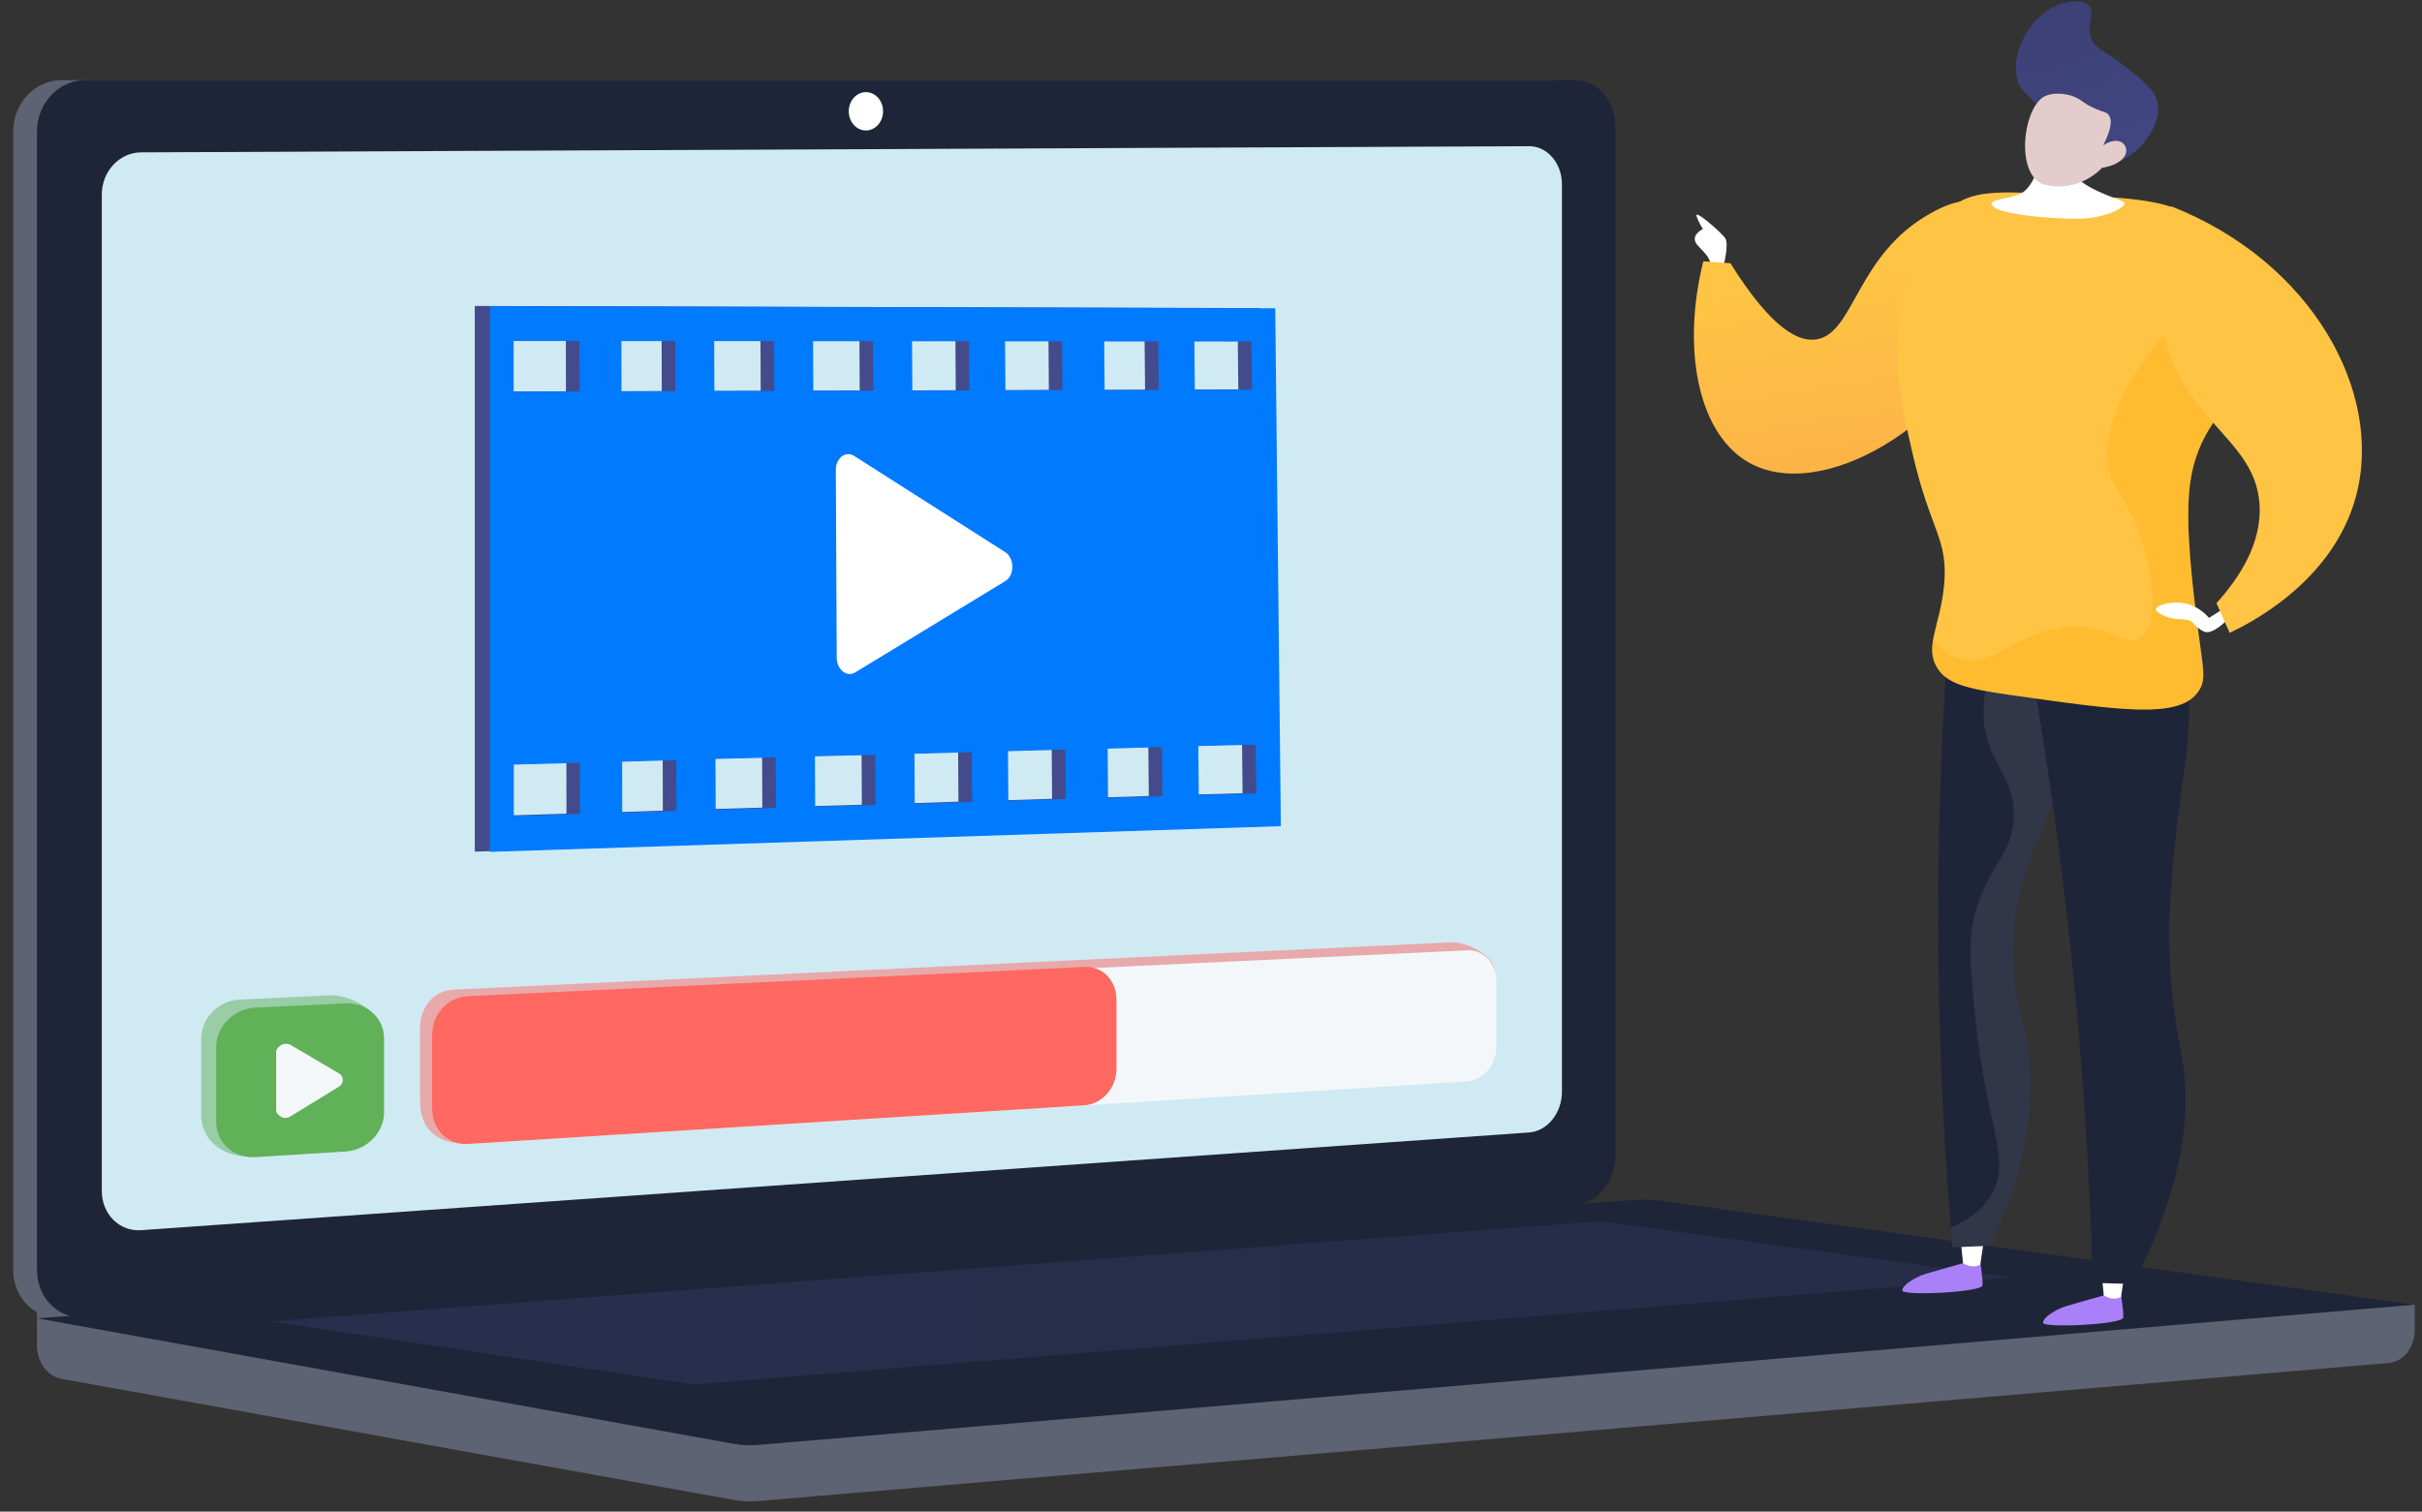 <svg width="165" height="103" viewBox="0 0 165 103" fill="none" xmlns="http://www.w3.org/2000/svg">
<rect x="0" y="0" width="165" height="103" fill="#333333" stroke="none"/>
<path d="M164.502 88.9L2.519 87.483V91.674C2.519 92.812 3.226 93.779 4.182 93.951L49.986 102.203C50.53 102.301 51.081 102.327 51.629 102.281L162.741 92.872C163.733 92.787 164.502 91.818 164.502 90.649V88.9Z" fill="#5D6372"/>
<path d="M105.719 82.107L4.194 89.773C2.377 89.91 0.9 88.452 0.9 86.517V8.966C0.9 7.031 2.377 5.461 4.194 5.461H105.719C107.216 5.461 108.426 6.88 108.426 8.63V78.735C108.426 80.484 107.215 81.994 105.719 82.107Z" fill="#5D6372"/>
<path d="M107.337 82.107L5.813 89.773C3.996 89.91 2.519 88.452 2.519 86.517V8.966C2.519 7.031 3.996 5.461 5.813 5.461H107.337C108.834 5.461 110.044 6.88 110.044 8.63V78.735C110.044 80.484 108.834 81.994 107.337 82.107Z" fill="#1E2538"/>
<path d="M104.175 77.164L9.615 83.823C8.136 83.927 6.936 82.731 6.936 81.151V13.255C6.936 11.675 8.137 10.388 9.615 10.382L104.175 9.963C105.409 9.958 106.408 11.12 106.408 12.559V74.4C106.408 75.84 105.409 77.077 104.175 77.164Z" fill="#D0EAF4"/>
<path d="M60.16 7.582C60.16 8.303 59.638 8.889 58.992 8.89C58.347 8.893 57.822 8.309 57.822 7.587C57.822 6.864 58.347 6.278 58.992 6.278C59.638 6.278 60.16 6.862 60.16 7.582Z" fill="white"/>
<path d="M111.384 81.759L2.519 89.828L49.986 98.38C50.53 98.478 51.081 98.504 51.629 98.457L164.501 88.9L113.116 81.814C112.541 81.734 111.961 81.716 111.384 81.759Z" fill="#1E2538"/>
<path opacity="0.3" d="M18.404 90.031L109.037 83.213L137.088 87.05L47.235 94.338L18.404 90.031Z" fill="url(#paint0_linear)"/>
<path opacity="0.5" d="M22.411 67.822L16.318 68.111C14.861 68.18 13.708 69.381 13.708 70.794V75.908C13.708 78.013 15.605 78.885 17.062 78.794L22.427 77.918C23.852 77.829 24.992 76.631 24.992 75.243L25.915 70.257C25.915 68.87 23.836 67.754 22.411 67.822Z" fill="#60B158"/>
<path opacity="0.5" d="M98.817 64.212L30.89 67.433C29.494 67.499 28.617 68.672 28.617 70.054V75.059C28.617 77.154 30.078 77.871 31.367 77.901C31.453 77.905 31.486 77.952 31.573 77.947L72.446 74.802C72.47 74.8 72.463 74.796 72.487 74.794L98.821 73.148C99.937 73.079 100.824 72.025 100.824 70.796L101.834 66.302C101.835 65.072 99.933 64.16 98.817 64.212Z" fill="#FF6961"/>
<path d="M23.56 68.368L17.404 68.658C15.947 68.727 14.729 69.928 14.729 71.34V76.455C14.729 77.867 15.931 78.938 17.388 78.846L23.552 78.463C24.976 78.374 26.166 77.176 26.166 75.788V70.76C26.167 69.371 24.984 68.3 23.56 68.368Z" fill="#60B158"/>
<path d="M101.936 66.884V71.335C101.936 72.565 101.025 73.617 99.91 73.688L31.857 77.951C30.462 78.038 29.435 76.988 29.435 75.607V70.602C29.435 69.22 30.458 68.046 31.853 67.98L99.967 64.753C101.082 64.7 101.936 65.654 101.936 66.884Z" fill="#F4F7FA"/>
<path d="M76.062 68.128V72.827C76.062 74.125 75.08 75.24 73.849 75.317L31.872 77.95C30.463 78.038 29.434 76.978 29.434 75.582V70.527C29.434 69.131 30.468 67.945 31.877 67.878L73.906 65.885C75.137 65.826 76.062 66.831 76.062 68.128Z" fill="#FF6961"/>
<path d="M23.118 73.154L19.787 71.193C19.628 71.1 19.332 71.1 19.173 71.194C19.014 71.288 18.814 71.462 18.814 71.649V75.666C18.814 75.853 19.014 76.024 19.173 76.113C19.332 76.203 19.578 76.198 19.736 76.1L23.092 74.044C23.245 73.95 23.352 73.779 23.352 73.595C23.352 73.412 23.27 73.244 23.118 73.154Z" fill="#F4F7FA"/>
<path d="M32.345 20.847V58.03L86.278 56.279L85.872 20.995L32.345 20.847ZM38.59 55.443L34.077 55.579L34.076 52.085L38.586 51.964L38.59 55.443ZM38.554 26.667L34.068 26.679L34.067 23.225L38.55 23.227L38.554 26.667ZM45.156 55.234L41.462 55.361L41.456 51.89L45.147 51.777L45.156 55.234ZM45.083 26.645L41.409 26.659L41.403 23.229L45.074 23.229L45.083 26.645ZM51.933 55.03L47.825 55.147L47.815 51.7L51.919 51.596L51.933 55.03ZM51.822 26.627L47.737 26.637L47.726 23.23L51.808 23.233L51.822 26.627ZM58.715 54.834L54.604 54.947L54.589 51.521L58.696 51.421L58.715 54.834ZM58.566 26.61L54.478 26.62L54.463 23.234L58.548 23.236L58.566 26.61ZM65.295 54.624L61.387 54.753L61.367 51.35L65.272 51.235L65.295 54.624ZM65.11 26.59L61.224 26.602L61.204 23.237L65.088 23.238L65.11 26.59ZM71.674 54.428L67.764 54.553L67.74 51.171L71.648 51.06L71.674 54.428ZM71.454 26.572L67.565 26.584L67.541 23.24L71.428 23.242L71.454 26.572ZM78.263 54.237L74.556 54.356L74.528 50.996L78.232 50.891L78.263 54.237ZM78.008 26.556L74.321 26.566L74.292 23.244L77.977 23.247L78.008 26.556ZM84.65 54.05L80.735 54.158L80.703 50.821L84.616 50.725L84.65 54.05ZM84.361 26.539L80.467 26.549L80.434 23.248L84.327 23.25L84.361 26.539Z" fill="url(#paint1_linear)"/>
<path d="M56.074 44.793L56.013 32.017C56.009 31.199 56.679 30.684 57.262 31.055L67.555 37.613C68.191 38.018 68.2 39.191 67.568 39.574L57.336 45.803C56.755 46.156 56.078 45.615 56.074 44.793Z" fill="url(#paint2_linear)"/>
<path d="M33.366 20.859V58.044L87.258 56.293L86.876 21.007L33.366 20.859ZM39.516 55.457L35.003 55.593L35.002 52.098L39.512 51.977L39.516 55.457ZM39.48 26.678L34.994 26.69L34.993 23.235L39.476 23.238L39.48 26.678ZM46.084 55.247L42.389 55.374L42.383 51.903L46.076 51.79L46.084 55.247ZM46.011 26.657L42.337 26.671L42.331 23.24L46.002 23.24L46.011 26.657ZM52.862 55.043L48.754 55.16L48.743 51.713L52.848 51.609L52.862 55.043ZM52.75 26.639L48.665 26.649L48.654 23.241L52.736 23.244L52.75 26.639ZM59.644 54.847L55.533 54.96L55.518 51.535L59.626 51.434L59.644 54.847ZM59.495 26.621L55.406 26.631L55.391 23.245L59.476 23.248L59.495 26.621ZM66.225 54.638L62.317 54.767L62.297 51.363L66.202 51.248L66.225 54.638ZM66.039 26.602L62.153 26.614L62.133 23.249L66.017 23.25L66.039 26.602ZM72.605 54.442L68.694 54.566L68.67 51.184L72.578 51.074L72.605 54.442ZM72.385 26.584L68.495 26.595L68.471 23.252L72.358 23.253L72.385 26.584ZM79.195 54.251L75.487 54.369L75.459 51.01L79.164 50.905L79.195 54.251ZM78.939 26.568L75.252 26.578L75.223 23.256L78.909 23.258L78.939 26.568ZM85.583 54.063L81.667 54.171L81.635 50.833L85.548 50.737L85.583 54.063ZM85.294 26.551L81.398 26.56L81.366 23.259L85.258 23.262L85.294 26.551Z" fill="#007AFF"/>
<path d="M57.002 44.805L56.941 32.029C56.937 31.211 57.608 30.696 58.191 31.067L68.485 37.625C69.121 38.03 69.129 39.203 68.498 39.587L58.264 45.816C57.683 46.169 57.006 45.628 57.002 44.805Z" fill="white"/>
<path d="M117.399 18.175C117.399 18.175 117.819 16.61 117.521 16.21C117.224 15.81 115.406 14.209 115.581 14.732C115.756 15.253 116.017 15.601 116.017 15.601C116.017 15.601 115.038 16.053 115.668 16.732C116.297 17.41 116.507 17.567 116.542 18.176C116.577 18.784 116.979 18.992 117.399 18.175Z" fill="white"/>
<path d="M134.866 85.744C134.866 85.744 135.088 87.098 135.06 87.579C135.031 88.061 129.657 88.308 129.602 87.946C129.548 87.585 130.491 87.012 131.154 86.809C131.818 86.607 133.76 86.066 133.76 86.066L134.866 85.744Z" fill="url(#paint3_linear)"/>
<path d="M133.561 84.394L133.732 86.077C133.732 86.077 134.356 86.487 134.906 86.171L135.182 84.339L133.561 84.394Z" fill="white"/>
<path d="M144.455 87.939C144.455 87.939 144.677 89.293 144.649 89.774C144.621 90.256 139.246 90.502 139.192 90.141C139.137 89.78 140.08 89.207 140.744 89.004C141.407 88.801 143.349 88.261 143.349 88.261L144.455 87.939Z" fill="url(#paint4_linear)"/>
<path d="M143.15 86.588L143.322 88.272C143.322 88.272 143.946 88.682 144.496 88.365L144.771 86.533L143.15 86.588Z" fill="white"/>
<path d="M134.536 40.447C133.915 41.7 133.294 42.953 132.672 44.206C132.172 51.356 131.924 59.132 132.084 67.447C132.202 73.633 132.535 79.494 133.012 84.994C133.854 84.956 134.697 84.918 135.539 84.879C136.757 82.475 138.195 78.831 138.327 74.334C138.465 69.643 137.035 69.019 137.126 64.528C137.244 58.706 139.698 57.153 141.005 50.15C141.505 47.472 141.842 43.974 141.441 39.731C139.14 39.969 136.839 40.209 134.536 40.447Z" fill="#1E2538"/>
<path opacity="0.3" d="M141.442 39.73C140.199 39.859 138.955 39.988 137.712 40.118C135.475 43.991 134.85 48.024 135.243 49.808C135.798 52.331 137.268 53.139 137.187 55.673C137.107 58.18 135.623 58.83 134.681 61.785C134.029 63.83 134.201 65.712 134.572 69.39C135.319 76.8 137.117 79.066 135.611 81.495C135.182 82.185 134.412 83.007 132.9 83.635C132.937 84.089 132.973 84.545 133.012 84.994C133.855 84.956 134.697 84.917 135.539 84.879C136.757 82.474 138.195 78.831 138.327 74.333C138.465 69.642 137.035 69.019 137.126 64.528C137.244 58.706 139.698 57.153 141.005 50.15C141.505 47.472 141.842 43.974 141.442 39.73Z" fill="#5D6372"/>
<path d="M137.879 42.703C139.045 49.029 140.075 55.8 140.879 62.98C141.849 71.65 142.367 79.823 142.571 87.412C143.495 87.438 144.42 87.464 145.344 87.49C148.988 80.321 149.21 75.46 148.685 72.295C148.482 71.076 147.933 68.684 147.807 65.11C147.72 62.619 147.879 60.723 148.079 58.444C148.517 53.447 149.048 52.356 149.124 48.534C149.195 44.947 149.21 43.132 148.181 42.072C145.469 39.281 138.414 42.456 137.879 42.703Z" fill="#1E2538"/>
<path d="M117.882 17.934C117.268 17.892 116.653 17.849 116.038 17.806C114.588 23.637 115.628 29.293 118.902 31.373C124.016 34.623 133.522 28.5 135.582 21.833C136.487 18.907 136.281 14.683 134.474 13.863C133.972 13.635 133.194 13.6 131.507 14.542C126.471 17.354 126.339 22.671 123.778 23.12C122.64 23.321 120.802 22.599 117.882 17.934Z" fill="url(#paint5_linear)"/>
<path d="M131.965 45.489C131.079 44.027 132.192 42.616 132.445 39.846C132.732 36.706 131.516 36.184 130.314 30.981C129.514 27.52 128.746 24.198 129.663 20.309C130.102 18.446 130.846 15.284 133.476 13.758C134.833 12.97 136.686 13.049 140.337 13.239C144.851 13.474 147.108 13.591 148.791 14.473C149.038 14.602 154.158 17.373 154.511 21.89C154.87 26.487 149.837 27.105 149.166 33.235C148.865 35.987 149.402 40.22 149.75 42.965C150.085 45.601 150.315 46.276 149.792 47.074C148.531 48.998 144.673 48.449 136.955 47.353C133.929 46.922 132.626 46.58 131.965 45.489Z" fill="url(#paint6_linear)"/>
<path opacity="0.3" d="M143.706 32.248C144.032 33.443 145.206 34.336 146.023 37.242C146.199 37.869 147.456 42.338 145.826 43.438C144.885 44.073 144.04 42.869 141.755 42.712C137.797 42.44 135.911 45.749 133.325 44.845C132.876 44.688 132.284 44.354 131.693 43.586C131.575 44.278 131.595 44.879 131.964 45.488C132.625 46.579 133.928 46.922 136.955 47.352C144.672 48.448 148.53 48.996 149.791 47.072C150.314 46.275 150.084 45.599 149.75 42.964C149.401 40.218 148.864 35.986 149.166 33.233C149.837 27.103 154.87 26.485 154.511 21.888C154.415 20.659 153.96 19.565 153.352 18.612C146.969 21.184 142.681 28.494 143.706 32.248Z" fill="#FFA700"/>
<path d="M151.77 41.291L150.492 42.102C150.263 41.839 149.732 41.307 148.903 41.126C147.969 40.922 146.897 41.215 146.872 41.511C146.852 41.749 147.504 41.988 147.605 42.026C148.421 42.325 149.025 42.077 149.355 42.402C149.471 42.517 149.616 42.731 149.95 42.93C150.038 42.982 150.13 43.029 150.178 43.047C150.722 43.258 151.655 42.316 151.735 42.234L151.77 41.291Z" fill="white"/>
<path d="M147.996 24.626C147.072 22.424 146.433 19.054 147.892 14.048C157.508 17.817 162.413 26.753 160.498 33.837C158.919 39.677 153.176 42.521 151.895 43.12C151.597 42.445 151.299 41.77 151.001 41.095C152.486 39.451 154.159 37.018 153.922 34.243C153.593 30.396 149.867 29.083 147.996 24.626Z" fill="url(#paint7_linear)"/>
<path d="M140.573 8.71C140.573 8.71 140.649 10.383 141.171 11.637C141.643 12.769 144.125 13.481 144.628 13.734C145.131 13.987 143.686 14.726 142.234 14.871C140.782 15.017 136.636 14.689 135.888 14.141C135.141 13.594 136.489 13.635 137.525 13.256C138.562 12.878 139.161 10.862 138.978 9.946C138.794 9.031 140.573 8.71 140.573 8.71Z" fill="white"/>
<path d="M139.277 7.626C137.837 6.218 137.636 6.054 137.479 5.567C136.848 3.613 138.371 0.938 140.369 0.279C140.473 0.245 141.813 -0.181 142.324 0.397C142.759 0.887 142.12 1.566 142.423 2.513C142.708 3.399 143.48 3.465 144.911 4.626C146.089 5.583 146.822 6.178 146.991 7.015C147.34 8.739 145.24 11.24 143.382 11.172C142.714 11.148 142.532 10.808 139.277 7.626Z" fill="url(#paint8_linear)"/>
<path d="M143.201 11.439C143.201 11.439 141.669 13.164 139.337 12.593C137.248 12.083 137.781 7.314 139.309 6.552C139.819 6.298 140.746 6.319 141.443 6.653C141.855 6.851 141.969 7.055 142.648 7.365C143.273 7.65 143.472 7.61 143.641 7.811C143.851 8.062 143.941 8.603 143.282 9.908C143.758 9.573 144.269 9.502 144.583 9.724C144.633 9.76 144.762 9.883 144.816 10.046C145.015 10.638 144.398 11.239 143.201 11.439Z" fill="#E4CCCC"/>
<defs>
<linearGradient id="paint0_linear" x1="18.404" y1="88.776" x2="137.088" y2="88.776" gradientUnits="userSpaceOnUse">
<stop stop-color="#40447E"/>
<stop offset="0.996" stop-color="#3C3B6B"/>
</linearGradient>
<linearGradient id="paint1_linear" x1="44.822" y1="79.242" x2="4.045" y2="194.928" gradientUnits="userSpaceOnUse">
<stop stop-color="#444B8C"/>
<stop offset="0.996" stop-color="#3E4177"/>
</linearGradient>
<linearGradient id="paint2_linear" x1="56.012" y1="38.423" x2="68.037" y2="38.423" gradientUnits="userSpaceOnUse">
<stop stop-color="#444B8C"/>
<stop offset="0.996" stop-color="#3E4177"/>
</linearGradient>
<linearGradient id="paint3_linear" x1="132.317" y1="83.969" x2="132.257" y2="67.803" gradientUnits="userSpaceOnUse">
<stop stop-color="#AA80F9"/>
<stop offset="0.996" stop-color="#6165D7"/>
</linearGradient>
<linearGradient id="paint4_linear" x1="141.898" y1="83.934" x2="141.838" y2="67.768" gradientUnits="userSpaceOnUse">
<stop stop-color="#AA80F9"/>
<stop offset="0.996" stop-color="#6165D7"/>
</linearGradient>
<linearGradient id="paint5_linear" x1="125.467" y1="18.953" x2="135.416" y2="83.185" gradientUnits="userSpaceOnUse">
<stop stop-color="#FFC444"/>
<stop offset="0.996" stop-color="#F36F56"/>
</linearGradient>
<linearGradient id="paint6_linear" x1="146.845" y1="89.439" x2="151.656" y2="154.252" gradientUnits="userSpaceOnUse">
<stop stop-color="#FFC444"/>
<stop offset="0.996" stop-color="#F36F56"/>
</linearGradient>
<linearGradient id="paint7_linear" x1="158.722" y1="88.558" x2="163.533" y2="153.371" gradientUnits="userSpaceOnUse">
<stop stop-color="#FFC444"/>
<stop offset="0.996" stop-color="#F36F56"/>
</linearGradient>
<linearGradient id="paint8_linear" x1="146.27" y1="19.482" x2="140.801" y2="1.397" gradientUnits="userSpaceOnUse">
<stop stop-color="#444B8C"/>
<stop offset="0.996" stop-color="#3E4177"/>
</linearGradient>
</defs>
</svg>
